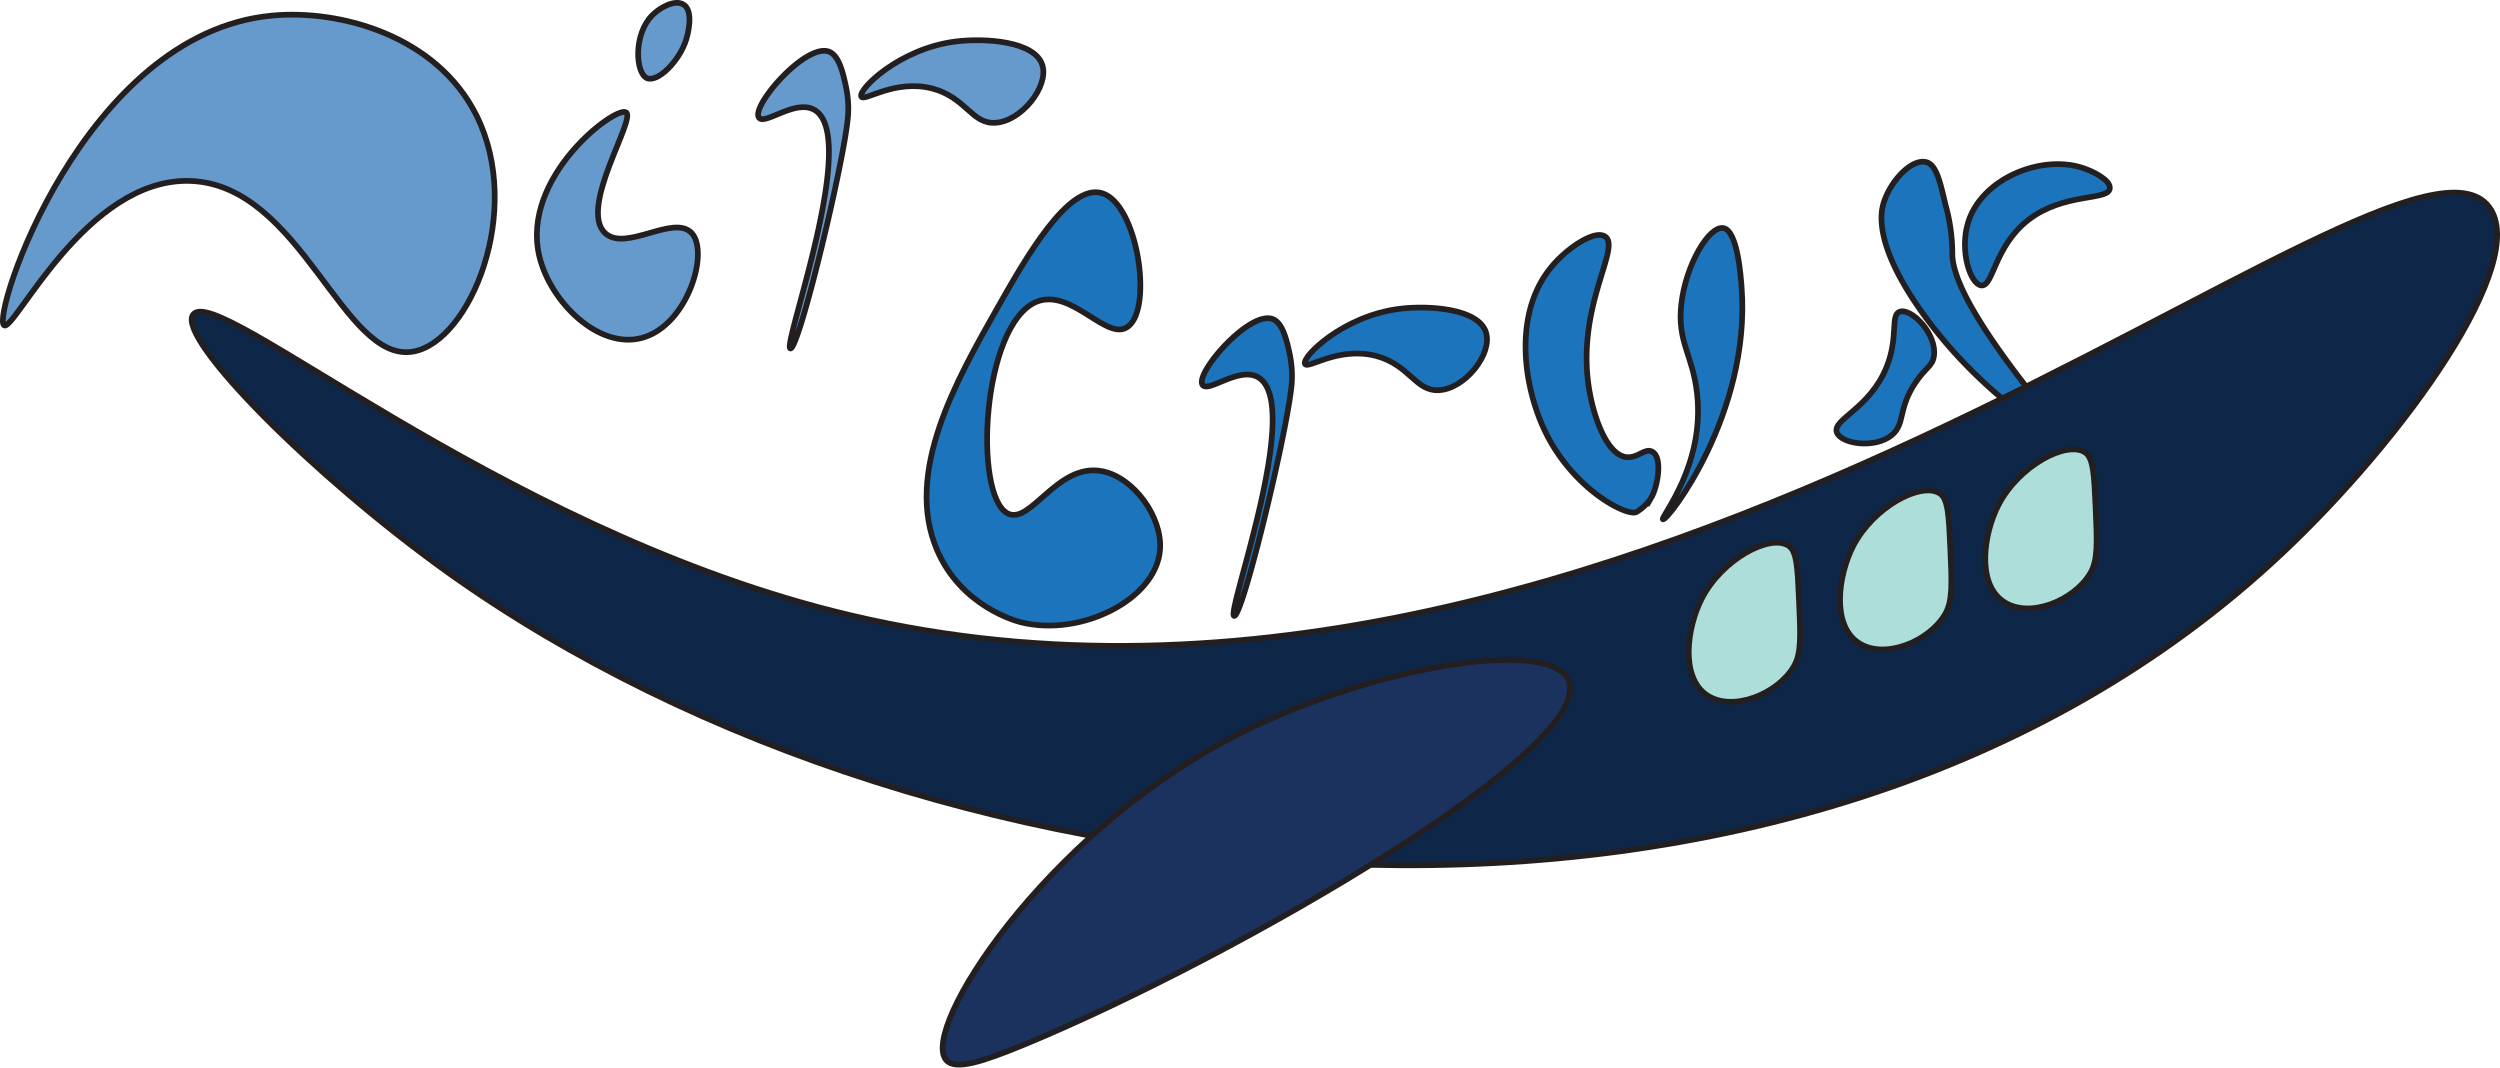 <svg xmlns="http://www.w3.org/2000/svg" viewBox="0 0 436.89 186.56"><defs><style>.cls-1{fill:#69c;}.cls-1,.cls-2,.cls-3,.cls-4,.cls-5{stroke:#231f20;stroke-miterlimit:10;}.cls-2{fill:#1c75bc;}.cls-3{fill:#0e2749;}.cls-4{fill:#1a325d;}.cls-5{fill:#aededa;}</style></defs><g id="Layer_2" data-name="Layer 2"><g id="Layer_1-2" data-name="Layer 1"><path class="cls-1" d="M.71,56.85c-2.29-1.61,13.91-51,46.78-54.12C59.35,1.59,76.28,6.19,83.26,20.16c8.32,16.65-1.1,39.46-11,41.27-12.34,2.26-19.53-29.13-39-29.81C15,31,2.47,58.08.71,56.85Z"/><path class="cls-1" d="M109.4,19.63C107.54,18.48,90.9,31,94.27,44.85c1.92,7.94,10.35,16.23,17.88,14.21,8-2.13,11.86-15,8.72-18.34s-11.57,3.39-15.14,0C101.07,36.29,111.23,20.74,109.4,19.63Z"/><path class="cls-1" d="M113.07,13.66c-2-.86-2.43-7.62.92-11,1.43-1.45,4.06-2.8,5.5-1.84,1.86,1.24.58,5.57.46,6C118.74,10.74,114.91,14.44,113.07,13.66Z"/><path class="cls-1" d="M132.63,20.55C131.2,18.53,141,7.25,145,9.08c1.69.77,2.37,3.9,2.82,6a18.28,18.28,0,0,1,.39,5c-.51,7.54-8.65,41.28-10.09,40.81s12.29-37.29,4.13-41.73C138.91,17.35,133.62,21.94,132.63,20.55Z"/><path class="cls-1" d="M150.52,16.88c-.62-1.2,6.64-8.4,16.51-9.63,5-.63,13.81-.11,15.13,4.13,1.16,3.73-3.66,9.84-8.25,10.08-4.11.22-5.06-4.41-11-6C156.27,13.79,151,17.86,150.52,16.88Z"/><path class="cls-2" d="M210.16,67.27c-1.43-2,8.39-13.29,12.38-11.46,1.69.77,2.37,3.9,2.83,6a18.88,18.88,0,0,1,.38,5c-.51,7.54-8.65,41.29-10.08,40.82s12.28-37.3,4.12-41.74C216.44,64.07,211.16,68.67,210.16,67.27Z"/><path class="cls-2" d="M228.05,63.6c-.62-1.2,6.64-8.39,16.51-9.63,5-.63,13.81-.11,15.13,4.13,1.16,3.73-3.66,9.85-8.25,10.09-4.11.21-5.05-4.42-11-6C233.8,60.51,228.55,64.58,228.05,63.6Z"/><path class="cls-2" d="M363.66,79.23c-14.66-8.41-23-18.05-27.52-24.3-8.89-12.34-7.47-18-6.88-19.72,1.29-3.8,4.85-7.48,7.34-6.88,1.79.43,2.46,3.48,3.39,7.48a31.55,31.55,0,0,1,1.19,8.57C341.2,48.9,345.71,58.32,363.66,79.23Z"/><path class="cls-2" d="M363.66,29.25c-7.17-2.16-17.37,2-19.72,9.63-1.53,4.91.38,10.78,2.29,11,2.14.26,2.24-6.8,8.25-11.46,6.25-4.83,14-3.29,14.22-5.5C368.86,31.52,365.88,29.92,363.66,29.25Z"/><path class="cls-2" d="M332,54.47c-1.69.57-.18,4.35-2.29,9.63-2.94,7.36-9.55,9.17-8.71,11.47.73,2,6.66,2.92,9.63.45,2.35-2,1-4.55,4.12-9.17,1.81-2.7,2.94-2.83,3.21-4.58C338.58,58.45,334.05,53.79,332,54.47Z"/><path class="cls-2" d="M271.36,46.36c2.79-3.23,7.44-6.26,9.18-5,2.79,2-5.33,12.49-2.76,27.06.91,5.11,3.19,11.07,6.43,11.46,2,.25,3.3-1.7,4.58-.91,1.84,1.12.82,6.2-.17,7.9a7.62,7.62,0,0,1-.49.73A8.37,8.37,0,0,1,286,89.47c-1.51.89-11.06-3.8-16.05-14.22C266.16,67.25,264.34,54.49,271.36,46.36Z"/><path class="cls-2" d="M290.61,90.76c.76.39,15.33-18.48,13.76-40.35-.16-2.21-.73-10.13-3.21-10.55s-6.55,6.34-7.34,13.3c-.75,6.6,2,8.85,2.75,15.59C298,81.4,290.07,90.49,290.61,90.76Z"/><path class="cls-2" d="M197.22,57c4.26-3.43,1.55-21.28-4.59-23.23-5.9-1.88-13.44,11.42-18.34,20.07-7.21,12.71-16.3,28.73-10.55,42.24,4.21,9.89,13.85,12.46,14.68,12.67,10.49,2.61,23.64-4,24.3-12.67.44-5.72-4.57-12.63-10.09-13.73-7.82-1.56-12.5,9.4-16.51,7.39-6.08-3.06-4.54-33,5-37C187.37,50.23,193.57,60,197.22,57Z"/><path class="cls-3" d="M33.73,55c4-5.76,52.4,36.66,111.74,51.75,137.66,35,273.3-92.42,289.54-70.55,7.15,9.63-14.73,40.33-36.23,60.54C314.52,175.93,164.34,161.52,78.22,100,54.67,83.13,30.87,59.16,33.73,55Z"/><path class="cls-4" d="M215.34,128.85c23-12,55-17.67,58.7-10.09,5.6,11.59-57.83,48.36-94.93,63.74-7.3,3-12.14,4.63-13.76,2.75C160.74,179.89,182.37,146,215.34,128.85Z"/><path class="cls-5" d="M297.43,104.54c3.53-6.83,11.88-11.29,15.13-9.17,1.45.94,1.58,3.84,1.83,9.63.28,6.13.42,9.19-.91,11.46-2.83,4.84-10.67,8-15.14,5.05C293.55,118.33,294.83,109.56,297.43,104.54Z"/><path class="cls-5" d="M323.86,95.41c3.54-6.84,11.89-11.3,15.14-9.17,1.44.94,1.57,3.84,1.83,9.63.28,6.13.41,9.19-.91,11.46-2.83,4.83-10.67,8-15.14,5C320,109.2,321.27,100.43,323.86,95.41Z"/><path class="cls-5" d="M349.25,88.24c3.53-6.84,11.88-11.3,15.13-9.18,1.45,1,1.58,3.84,1.84,9.63.27,6.13.41,9.2-.92,11.47-2.83,4.83-10.67,8-15.13,5C345.37,102,346.65,93.25,349.25,88.24Z"/></g></g></svg>